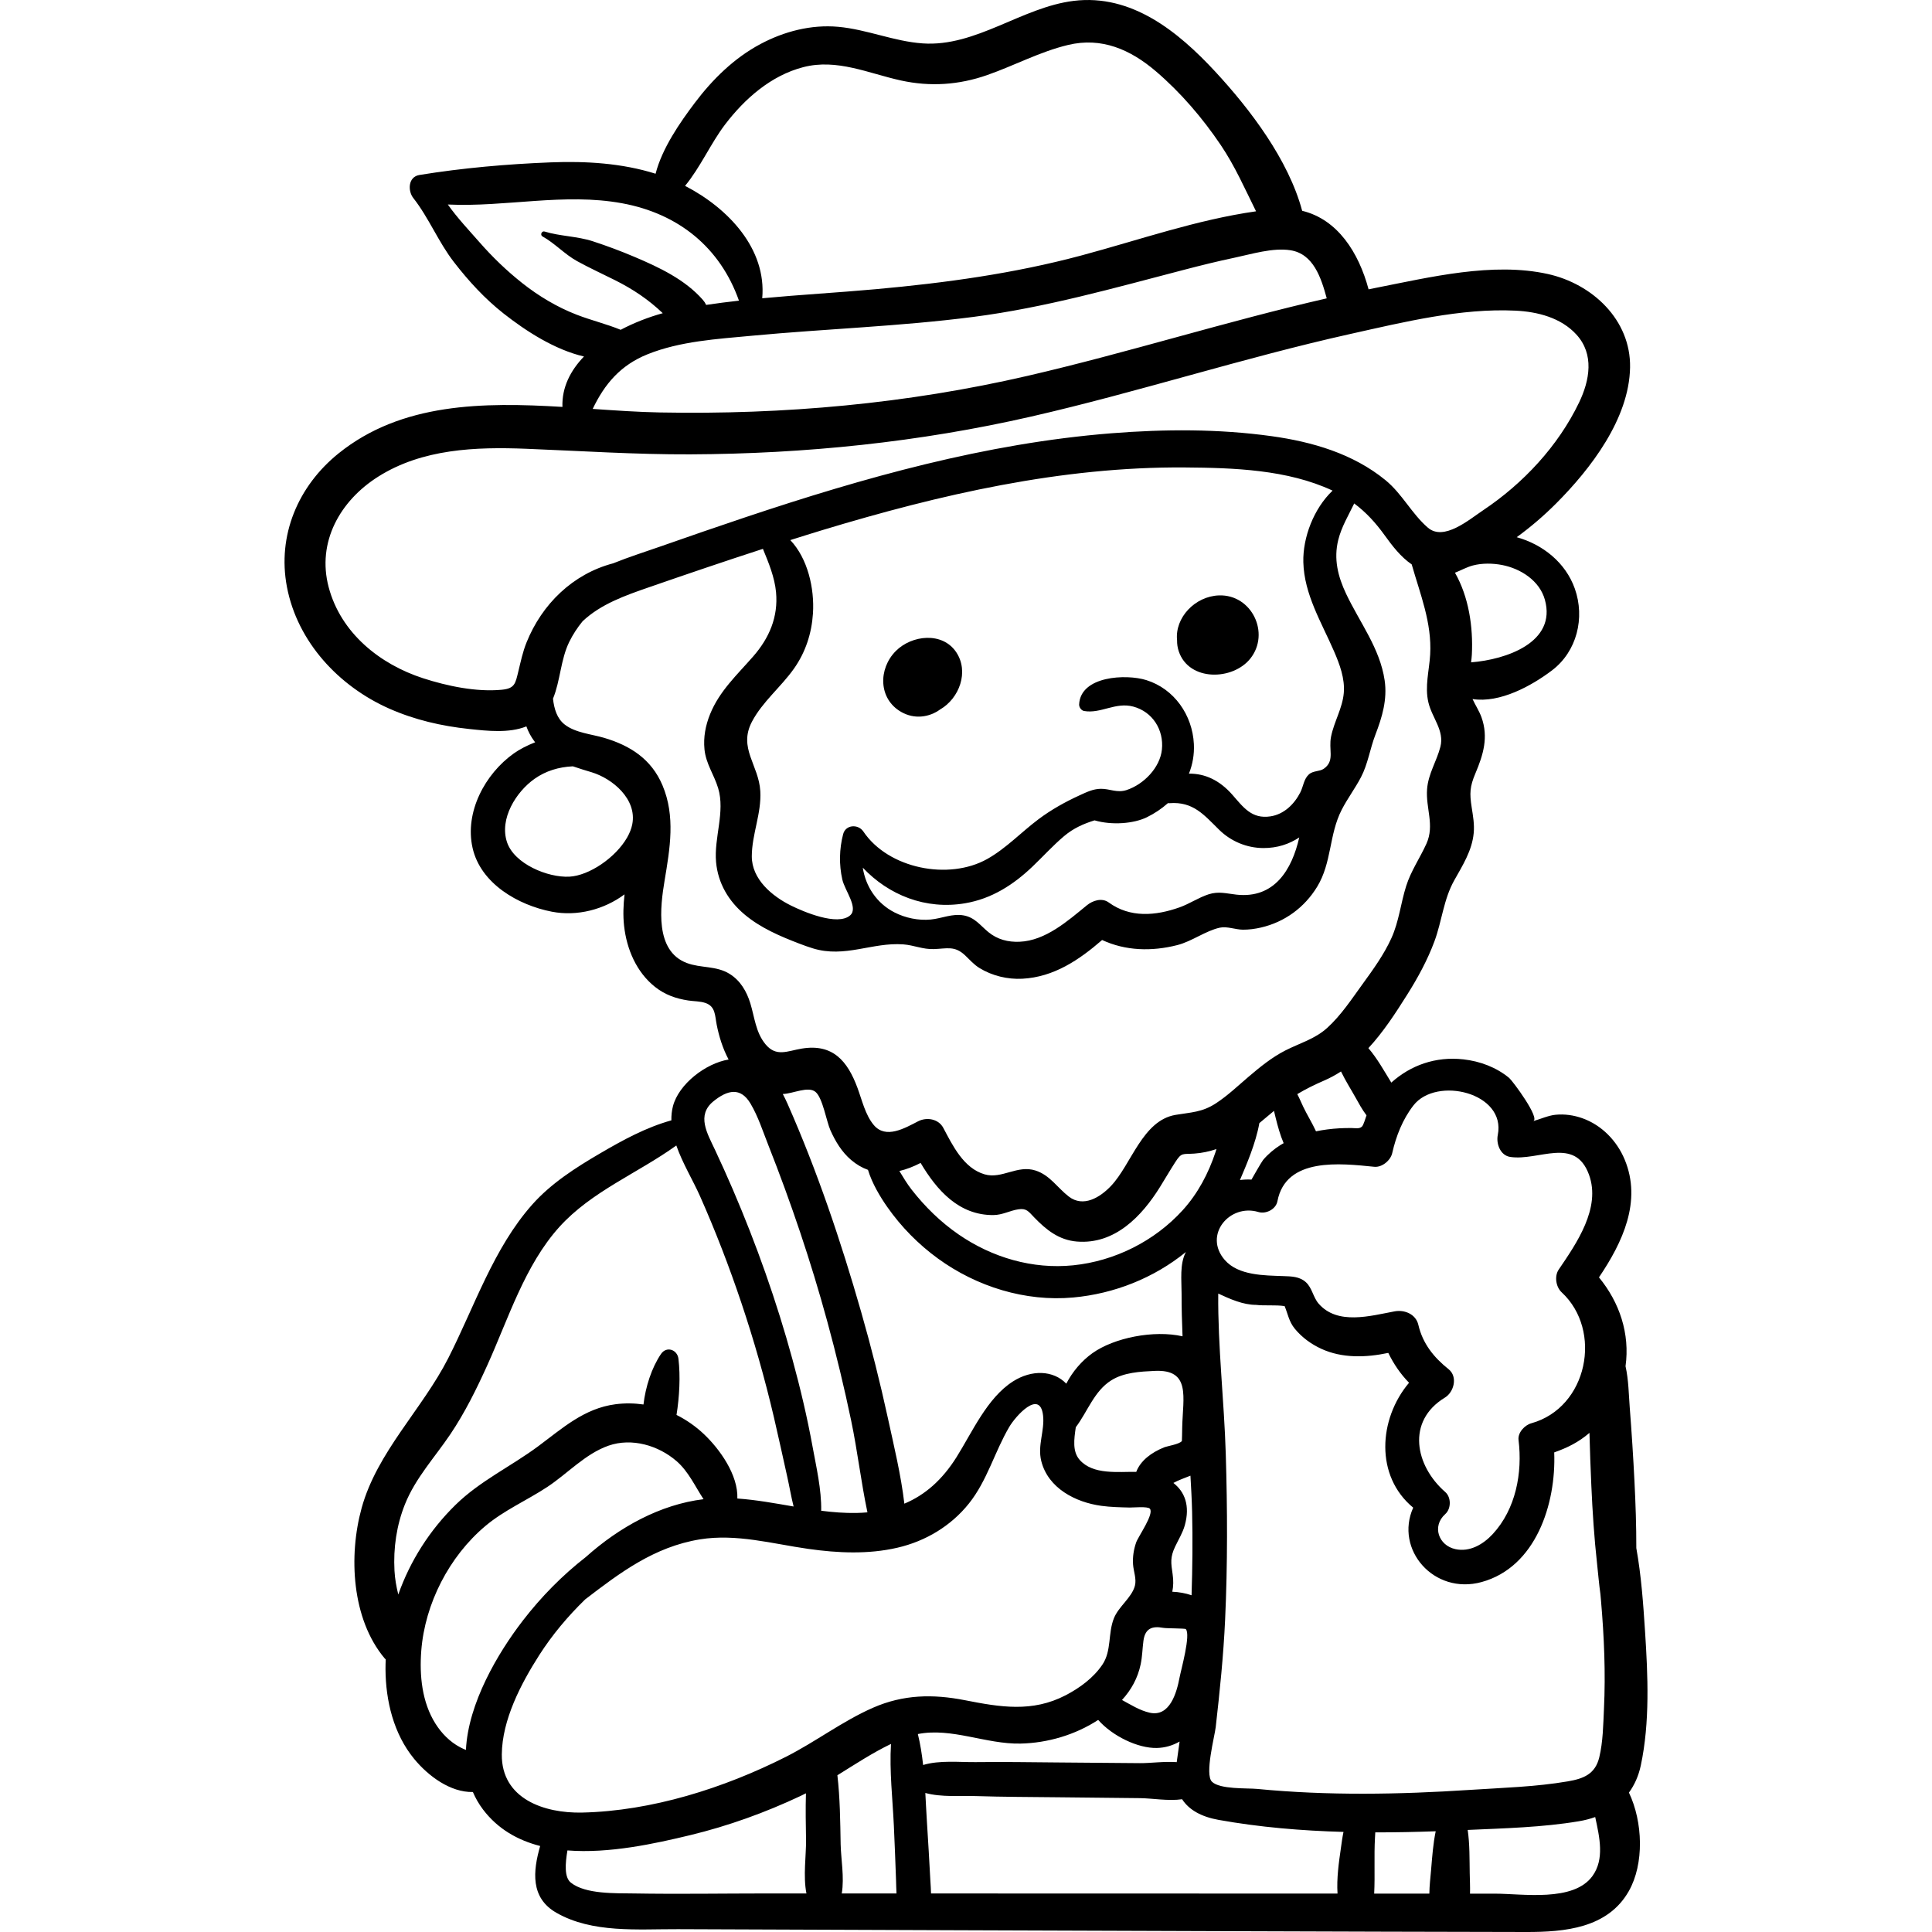 <?xml version="1.0" encoding="iso-8859-1"?>
<!-- Generator: Adobe Illustrator 19.0.0, SVG Export Plug-In . SVG Version: 6.00 Build 0)  -->
<svg version="1.1" id="Capa_1" xmlns="http://www.w3.org/2000/svg" xmlns:xlink="http://www.w3.org/1999/xlink" x="0px" y="0px"
	 viewBox="0 0 512.001 512.001" style="enable-background:new 0 0 512.001 512.001;" xml:space="preserve">
<g>
	<g>
		<path d="M253.419,172.852c-3.671-5.501-11.811-4.563-16.027-0.319c-4.664,4.696-4.639,12.671,1.442,16.143
			c3.505,2.001,7.447,1.432,10.322-0.67C254.229,185.071,256.866,178.018,253.419,172.852z"/>
	</g>
</g>
<g>
	<g>
		<path d="M323.051,157.788c-6.36,0.216-11.745,5.904-11.114,11.905c-0.017,0.976,0.124,1.964,0.454,2.937
			c2.713,8,14.321,7.737,18.967,1.888C336.679,167.818,331.732,157.494,323.051,157.788z"/>
	</g>
</g>
<g>
	<g>
		<path d="M435.96,432.406c-0.477-7.345-1.005-14.841-2.319-22.148c0.015-5.879-0.193-11.729-0.486-17.614
			c-0.327-6.579-0.752-13.166-1.263-19.734c-0.256-3.284-0.294-7.256-1.107-10.842c1.199-8.632-1.585-16.918-7.042-23.552
			c6.242-9.238,11.426-20.162,6.807-31.237c-2.068-4.958-6.078-9.114-11.204-10.935c-2.294-0.815-4.717-1.156-7.143-0.916
			c-1.865,0.184-3.93,1.126-5.938,1.695c2.098-0.596-5.425-10.715-6.32-11.458c-3.412-2.83-7.749-4.438-12.128-4.926
			c-7.407-0.826-14.009,1.589-19.106,6.159c-0.061-0.1-0.124-0.205-0.182-0.299c-1.655-2.683-3.549-6.109-5.893-8.833
			c3.953-4.262,7.203-9.282,10.312-14.219c2.791-4.432,5.334-9.098,7.167-14.015c2.02-5.421,2.418-11.136,5.281-16.244
			c2.23-3.98,4.706-7.85,5.15-12.507c0.222-2.333-0.176-4.507-0.533-6.8c-0.586-3.761-0.501-5.514,0.97-8.992
			c2.099-4.963,3.527-9.621,1.62-14.921c-0.597-1.659-1.62-3.197-2.369-4.813c7.239,1.135,15.653-3.494,21.069-7.604
			c6.601-5.011,8.771-13.903,6.049-21.629c-2.435-6.912-8.492-11.745-15.409-13.66c3.718-2.699,7.227-5.715,10.445-8.939
			c9.182-9.199,19.36-22.465,19.598-36.04c0.222-12.647-10.031-22.168-21.804-24.772c-14.589-3.226-31.204,0.853-45.578,3.675
			c-0.639,0.125-1.276,0.262-1.914,0.391c-2.621-9.756-8.187-18.535-17.603-20.816c-3.617-13.5-13.757-26.872-23.035-36.884
			c-9.836-10.612-22.163-20.632-37.52-18.747c-13.766,1.69-25.887,12.255-40.02,11.27c-7.609-0.53-14.771-3.71-22.386-4.397
			c-7.14-0.644-14.304,1.212-20.589,4.561c-6.984,3.721-12.699,9.345-17.426,15.616c-3.898,5.171-8.637,11.979-10.374,18.76
			c-8.927-2.812-18.521-3.378-27.815-3.012c-11.585,0.456-23.327,1.482-34.772,3.343c-3.031,0.493-3.107,4.22-1.615,6.117
			c4.091,5.201,6.641,11.64,10.747,16.949c3.897,5.038,8.189,9.728,13.206,13.671c5.838,4.588,13.465,9.551,21.269,11.369
			c-3.576,3.715-5.883,8.183-5.708,13.358c-21.051-1.27-42.627-1.123-59.313,12.307c-10.711,8.621-16.309,21.7-13.698,35.392
			c2.788,14.625,13.78,26.354,27.116,32.257c6.738,2.982,13.839,4.617,21.152,5.396c4.911,0.524,10.592,1.162,15.189-0.685
			c0.486,1.355,1.174,2.682,2.129,3.961c0.064,0.086,0.134,0.163,0.2,0.247c-2.195,0.856-4.16,1.89-5.649,2.947
			c-7.63,5.413-13.082,15.553-10.939,25.051c2.137,9.468,12.106,15.184,21.015,16.902c6.686,1.29,13.807-0.546,19.258-4.597
			c-0.31,2.776-0.435,5.566-0.118,8.391c0.685,6.121,3.275,12.24,8.197,16.132c2.639,2.087,5.52,3.102,8.813,3.604
			c1.469,0.224,3.144,0.177,4.553,0.66c2.68,0.918,2.496,3.322,2.978,5.762c0.61,3.088,1.606,6.328,3.158,9.221
			c-6.117,1.023-13.191,6.5-14.74,12.335c-0.332,1.252-0.449,2.516-0.428,3.784c-6.72,1.88-12.726,5.151-18.886,8.752
			c-6.442,3.766-12.976,7.93-17.973,13.552c-10.283,11.566-15.333,27.092-22.256,40.695c-6.913,13.582-18.862,24.871-22.97,39.733
			c-3.493,12.639-2.651,29.416,6.085,39.833c0.087,0.103,0.192,0.196,0.296,0.29c-0.034,0.856-0.06,1.713-0.056,2.573
			c0.043,8.421,2.157,17.187,7.593,23.795c3.743,4.55,9.598,8.908,15.564,8.778c0.687,1.608,1.57,3.162,2.69,4.64
			c3.919,5.171,9.21,8.142,15.141,9.668c-1.911,6.656-2.631,13.704,4.255,17.667c9.554,5.498,21.675,4.333,32.254,4.376
			c24.918,0.101,49.836,0.205,74.755,0.282c50.013,0.155,100.027,0.384,150.04,0.465c10.173,0.017,21.598-0.977,27.191-10.822
			c4.115-7.242,3.752-18.337,0.041-26.119c1.466-2.012,2.545-4.397,3.139-7.177C437.266,456.454,436.711,443.983,435.96,432.406z
			 M364.199,309.211c2.044,0.206,4.307-1.669,4.751-3.617c1.03-4.526,2.768-8.98,5.641-12.661c6.078-7.79,24.604-3.37,22.336,7.862
			c-0.458,2.266,0.637,5.404,3.296,5.805c7.545,1.138,17.117-5.508,20.863,4.668c3.259,8.856-3.315,18.272-8.007,25.176
			c-1.191,1.753-0.755,4.613,0.779,6.034c10.937,10.129,6.903,30.554-8.044,34.705c-1.752,0.487-3.628,2.47-3.384,4.445
			c1.075,8.681-0.715,18.31-6.853,24.934c-2.505,2.703-6.06,4.806-9.88,3.976c-4.475-0.973-6.274-6.08-2.694-9.283
			c1.587-1.42,1.62-4.444,0-5.855c-7.933-6.911-10.418-18.748-0.077-25.028c2.385-1.449,3.458-5.528,0.968-7.514
			c-3.928-3.134-6.864-6.792-8.016-11.754c-0.664-2.857-3.671-4.069-6.302-3.578c-6.385,1.189-15.113,3.724-20.125-2.047
			c-1.462-1.684-1.718-4.18-3.391-5.691c-1.686-1.523-3.846-1.53-5.982-1.609c-4.997-0.187-11.894-0.116-15.503-4.271
			c-5.769-6.641,1.313-15.004,8.925-12.708c1.991,0.6,4.621-0.718,5.029-2.855C340.768,306.595,355.252,308.311,364.199,309.211z
			 M328.598,312.721c0.015-0.035,0.031-0.068,0.046-0.102c1.651-3.888,4.161-9.659,5.095-14.979
			c1.306-1.071,2.592-2.166,3.883-3.244c0.151,0.685,0.319,1.352,0.477,1.983c0.529,2.111,1.161,4.427,2.081,6.572
			c-0.273,0.156-0.549,0.306-0.816,0.474c-1.734,1.093-3.32,2.422-4.64,3.994c-0.382,0.455-3.078,5.186-3.07,5.187
			C330.619,312.548,329.597,312.592,328.598,312.721z M343.795,289.954c2.249-1.348,4.595-2.507,7.149-3.611
			c1.573-0.681,3.041-1.492,4.435-2.392c1.217,2.52,2.765,4.943,3.993,7.154c0.66,1.189,1.598,2.929,2.767,4.473
			c-0.354,0.924-0.764,2.598-1.243,3.014c-0.694,0.604-1.592,0.37-2.663,0.354c-2.177-0.032-4.363,0.088-6.522,0.369
			c-0.986,0.129-1.973,0.296-2.954,0.499c-1.03-2.233-2.389-4.409-3.384-6.502C344.856,292.224,344.373,291.05,343.795,289.954z
			 M409.406,158.926c3.174,11.339-10.328,15.891-19.559,16.601c0.095-0.702,0.176-1.392,0.209-2.05
			c0.371-7.341-0.822-15.309-4.473-21.699c1.573-0.61,3.06-1.47,4.726-1.915c2.461-0.657,5.305-0.609,7.78-0.127
			C403.007,150.695,407.992,153.874,409.406,158.926z M341.995,66.321c6.066,0.959,8.112,7.252,9.605,12.744
			c-26.606,6.094-52.675,14.387-79.272,20.537c-32.017,7.404-64.607,10.322-97.442,9.704c-5.743-0.108-11.727-0.521-17.814-0.941
			c3.129-6.535,7.303-11.579,14.576-14.495c8.633-3.461,18.396-4.03,27.557-4.891c19.563-1.838,39.232-2.474,58.731-4.992
			c19.112-2.468,37.348-7.674,55.945-12.512c4.395-1.143,8.801-2.242,13.246-3.174C331.682,67.344,337.311,65.581,341.995,66.321z
			 M192.138,33.011c5.227-6.87,12.199-13.001,20.729-15.213c8.968-2.325,17.273,1.649,25.909,3.534
			c7.75,1.692,15.316,1.186,22.81-1.429c7.2-2.511,14.004-6.203,21.454-7.988c8.919-2.136,16.532,1.214,23.288,6.984
			c6.569,5.611,12.355,12.379,17.178,19.524c3.778,5.596,6.412,11.634,9.359,17.576c-15.743,2.238-31.025,7.612-46.313,11.708
			c-17.875,4.789-36.038,7.268-54.441,8.93c-9.968,0.901-20.068,1.469-30.111,2.407c1.171-13.096-8.978-23.863-20.452-29.786
			C185.606,44.351,188.348,37.993,192.138,33.011z M152.835,83.403c-5.183-1.999-10.099-4.949-14.45-8.392
			c-4.098-3.243-7.873-6.881-11.314-10.812c-2.627-3.001-5.86-6.416-8.393-10.002c15.341,0.729,30.81-3.147,46.16-0.334
			c15.013,2.751,26.017,11.753,30.994,25.813c-2.909,0.325-5.808,0.697-8.695,1.126c-0.21-0.458-0.496-0.91-0.876-1.342
			c-4.733-5.391-11.58-8.613-18.074-11.368c-3.634-1.542-7.312-2.92-11.064-4.146c-4.192-1.369-8.706-1.325-12.801-2.588
			c-0.77-0.238-1.26,0.914-0.549,1.303c3.204,1.755,5.847,4.709,9.127,6.522c3.287,1.817,6.701,3.37,10.056,5.051
			c4.876,2.442,8.948,5.2,12.682,8.765c-3.583,0.988-7.477,2.461-11.154,4.401C160.675,85.845,156.78,84.924,152.835,83.403z
			 M139.523,170.294c-1.005,2.511-1.52,5.027-2.158,7.638c-0.778,3.187-0.913,4.52-4.373,4.858
			c-6.732,0.656-14.496-0.984-20.843-3.038c-11.549-3.736-21.832-12.031-25.045-24.127c-3.184-11.986,3.03-22.927,13.104-29.295
			c11.712-7.404,25.821-7.927,39.275-7.398c14.492,0.57,28.917,1.535,43.432,1.476c30.406-0.125,60.72-3.227,90.375-10.018
			c28.419-6.509,56.187-15.565,84.647-21.903c14.032-3.125,29.217-6.86,43.684-6.16c5.849,0.283,12.068,1.861,16.155,6.349
			c4.755,5.222,3.521,12.102,0.698,17.987c-5.538,11.542-14.842,21.492-25.432,28.563c-3.751,2.504-10.408,8.247-14.63,4.621
			c-4.278-3.675-6.802-8.961-11.243-12.595c-8.573-7.016-19.37-10.16-30.176-11.662c-14.035-1.951-28.405-1.885-42.509-0.763
			c-33.235,2.644-65.456,11.722-96.951,22.254c-7.502,2.508-14.975,5.102-22.44,7.716c-4.159,1.457-8.463,2.815-12.608,4.494
			C151.849,152.087,143.614,160.076,139.523,170.294z M351.312,203.334c-0.144,0.129-0.302,0.256-0.477,0.38
			c-1.117,0.794-2.822,0.479-3.968,1.517c-1.364,1.236-1.458,3.17-2.266,4.754c-1.6,3.138-4.324,5.816-7.926,6.363
			c-4.956,0.753-7.167-2.4-10.1-5.741c-3.337-3.801-7.232-5.643-11.495-5.578c0.965-2.422,1.449-5.062,1.31-7.857
			c-0.381-7.659-5.184-14.626-12.624-16.944c-5.315-1.656-17.433-1.125-17.786,6.462c-0.033,0.721,0.577,1.604,1.319,1.733
			c4.442,0.773,8.305-2.438,13.031-1.17c5.127,1.376,8.128,6.171,7.589,11.382c-0.498,4.812-4.825,9.248-9.374,10.74
			c-2.542,0.833-4.435-0.375-6.848-0.334c-2.024,0.034-3.721,0.869-5.634,1.746c-3.815,1.749-7.469,3.788-10.833,6.306
			c-4.559,3.414-8.606,7.741-13.597,10.545c-10.201,5.729-26.183,2.601-32.837-7.279c-1.357-2.015-4.691-1.863-5.358,0.7
			c-1.022,3.924-1.109,8.074-0.217,12.031c0.652,2.895,4.324,7.492,2.09,9.476c-3.325,2.954-12.504-0.995-15.741-2.608
			c-4.984-2.483-10.35-6.955-10.337-13.03c0.012-5.833,2.597-11.375,2.253-17.265c-0.406-6.946-5.891-11.416-2.213-18.41
			c2.78-5.285,7.715-9.208,11.14-14.067c3.066-4.35,4.687-9.325,5.028-14.622c0.426-6.637-1.38-14.565-6.006-19.434
			c2.845-0.897,5.69-1.795,8.545-2.659c31.127-9.416,63.29-16.838,95.985-16.591c12.953,0.098,27.215,0.544,39.179,6.14
			c-5.003,4.766-7.911,12.441-7.75,18.953c0.213,8.563,4.837,16.001,8.141,23.636c1.492,3.449,2.917,7.246,2.578,11.065
			c-0.361,4.069-2.591,7.597-3.373,11.553C352.076,198.591,353.61,201.269,351.312,203.334z M344.315,221.932
			c-1.949,8.583-6.6,16.262-16.638,15.159c-2.696-0.296-4.718-0.951-7.405-0.082c-2.667,0.863-5.026,2.51-7.677,3.45
			c-6.348,2.251-13.099,2.833-18.767-1.293c-1.826-1.329-4.255-0.511-5.796,0.748c-5.076,4.146-10.944,9.375-17.837,9.661
			c-3.054,0.127-5.874-0.599-8.255-2.551c-2.163-1.773-3.573-3.874-6.516-4.423c-3.053-0.569-5.806,0.801-8.79,1.085
			c-3.228,0.307-6.696-0.408-9.579-1.883c-4.754-2.432-7.656-6.92-8.41-11.864c6.858,7.273,16.654,11.217,27.113,9.439
			c7.025-1.194,12.755-4.855,17.845-9.708c2.801-2.67,5.401-5.557,8.361-8.062c2.545-2.153,5.225-3.31,8.104-4.203
			c4.669,1.355,10.404,0.857,13.831-0.809c2.059-1.001,3.948-2.271,5.61-3.752c0.138,0.01,0.274,0.022,0.419,0.01
			c6.3-0.487,9.149,3.118,13.184,7.07c3.121,3.056,7.303,4.801,11.693,4.82C338.48,224.76,341.642,223.704,344.315,221.932z
			 M167.557,218.449c-0.228,1.166-0.701,2.345-1.359,3.498c-3.047,5.336-10.072,10.112-15.313,10.381
			c-5.695,0.292-14.596-3.374-16.521-9.137c-2.07-6.201,2.392-13.329,7.302-16.799c2.979-2.105,6.406-3.116,10.023-3.301
			c0.049-0.003,0.099,0,0.149-0.002c1.648,0.577,3.328,1.073,4.967,1.571C162.335,206.339,168.862,211.8,167.557,218.449z
			 M181.978,255.192c-8.484-3.226-7.017-14.856-5.854-21.837c1.415-8.491,2.914-17.021-0.561-25.244
			c-2.921-6.911-8.497-10.527-15.511-12.588c-3.325-0.977-7.561-1.312-10.381-3.498c-2.072-1.606-2.818-4.172-3.123-6.865
			c1.965-4.779,2.012-10.361,4.311-15.056c0.957-1.954,2.156-3.775,3.532-5.46c4.854-4.576,11.319-6.837,17.576-9.006
			c10.041-3.48,20.104-6.907,30.214-10.186c1.537,3.729,3.109,7.543,3.477,11.484c0.613,6.569-1.808,12.161-6.063,17.03
			c-4.256,4.87-8.95,9.179-11.421,15.306c-1.204,2.984-1.798,6.092-1.479,9.312c0.38,3.834,2.532,6.682,3.618,10.272
			c1.915,6.334-1.14,13.156-0.546,19.622c0.514,5.59,3.288,10.288,7.548,13.868c4.248,3.57,9.422,5.773,14.558,7.739
			c1.201,0.46,2.392,0.888,3.572,1.249c8.496,2.598,15.696-1.665,23.929-1.065c2.834,0.207,5.151,1.35,8.114,1.25
			c3.484-0.117,5.517-0.955,8.287,1.672c1.257,1.192,2.305,2.433,3.826,3.365c3.346,2.048,7.417,3.024,11.324,2.82
			c8.36-0.437,15.063-4.988,21.147-10.264c6.218,2.893,13.169,3.071,19.928,1.348c3.879-0.988,7.507-3.797,11.273-4.618
			c1.892-0.412,4.164,0.52,6.094,0.534c1.594,0.012,3.253-0.208,4.805-0.568c6.288-1.456,11.523-5.297,14.881-10.792
			c3.923-6.421,3.119-13.822,6.519-20.433c1.52-2.956,3.538-5.634,5.086-8.576c1.86-3.535,2.405-7.569,3.834-11.285
			c1.801-4.684,3.199-9.353,2.456-14.426c-1.244-8.488-6.626-15.361-10.209-22.928c-2.177-4.596-3.335-9.241-2.086-14.275
			c0.866-3.489,2.706-6.506,4.229-9.673c3.095,2.301,5.657,5.084,8.064,8.429c2.058,2.86,4.311,5.776,7.174,7.721
			c2.248,7.901,5.381,15.492,4.891,23.908c-0.247,4.247-1.47,8.425-0.468,12.677c0.964,4.094,4.285,7.443,3.18,11.747
			c-0.995,3.876-3.214,7.126-3.529,11.218c-0.392,5.091,2.049,9.562-0.173,14.473c-1.72,3.802-4.091,7.186-5.366,11.206
			c-1.458,4.598-1.898,9.374-3.914,13.815c-1.982,4.368-4.841,8.312-7.647,12.179c-2.892,3.986-5.715,8.304-9.386,11.625
			c-3.263,2.951-7.261,4.02-11.098,5.978c-3.558,1.815-6.701,4.38-9.729,6.959c-2.832,2.412-5.535,5.007-8.66,7.045
			c-3.662,2.388-6.543,2.357-10.682,3.056c-8.782,1.483-11.695,13.106-17.096,18.813c-2.908,3.072-7.354,5.799-11.205,2.829
			c-3.013-2.323-4.98-5.657-8.802-6.892c-4.864-1.572-8.93,2.348-13.52,1.004c-5.548-1.624-8.434-7.601-10.93-12.304
			c-1.281-2.415-4.408-2.915-6.674-1.75c-3.524,1.812-8.564,4.785-11.752,0.992c-2.253-2.68-3.135-6.659-4.327-9.868
			c-2.645-7.124-6.54-11.747-14.761-10.391c-3.829,0.632-6.772,2.318-9.646-1.192c-2.569-3.139-2.849-7.114-3.987-10.82
			c-0.962-3.131-2.635-6.022-5.495-7.791C189.776,255.877,185.717,256.614,181.978,255.192z M313.133,342.833
			c-0.006,3.769,0.091,7.537,0.254,11.303c-7.587-1.721-18.151,0.364-23.913,4.492c-2.775,1.988-5.241,4.839-6.895,8.06
			c-3.432-3.575-9.174-3.765-14.144-0.588c-6.837,4.37-10.775,13.429-14.958,20.081c-3.75,5.965-8.271,9.983-13.812,12.309
			c-0.895-7.64-2.764-15.311-4.381-22.741c-2.053-9.434-4.414-18.801-7.071-28.083c-5.355-18.705-11.637-37.341-19.506-55.153
			c-0.381-0.862-0.803-1.732-1.262-2.59c0.016-0.001,0.031,0.001,0.046,0c2.683-0.092,6.706-2.159,8.627-0.556
			c1.918,1.601,2.896,7.817,3.957,10.179c1.323,2.946,2.988,5.728,5.473,7.848c1.44,1.229,2.941,2.085,4.475,2.631
			c1.102,3.613,3.248,7.177,5.11,9.832c3.706,5.286,8.258,9.91,13.48,13.701c10.236,7.43,23.12,11.444,35.784,10.293
			c10.888-0.989,21.408-5.164,29.876-12.054C312.585,334.981,313.139,339.285,313.133,342.833z M285.096,378.233
			c3.139-4.155,4.863-9.591,9.417-12.438c3.35-2.094,7.624-2.309,11.474-2.494c9.666-0.463,7.492,6.971,7.312,14.924
			c-0.017,0.763-0.055,3.612-0.087,3.656c-0.625,0.86-3.831,1.325-4.757,1.703c-3.329,1.357-6.195,3.483-7.334,6.473
			c-4.811-0.07-11.452,0.851-14.997-3.177C284.168,384.657,284.631,381.433,285.096,378.233z M308.261,431.396
			c0.956,0.177,5.767,0.107,5.988,0.336c1.372,1.428-1.277,10.836-1.655,12.84c-0.742,3.931-2.55,10.53-7.923,9.312
			c-2.632-0.596-4.942-2.082-7.329-3.37c2.478-2.708,4.179-5.808,4.95-9.462c0.435-2.058,0.456-4.132,0.729-6.206
			C303.451,431.576,305.291,430.845,308.261,431.396z M310.672,421.827c0.297-1.454,0.334-2.997,0.084-4.672
			c-0.448-2.999-0.669-4.453,0.66-7.266c0.892-1.888,1.999-3.639,2.568-5.669c1.45-5.173-0.014-8.894-3.027-11.223
			c1.424-0.788,2.976-1.291,4.523-1.928c0.186,3.226,0.367,6.442,0.443,9.627c0.176,7.361,0.092,14.713-0.146,22.063
			C314.142,422.207,312.384,421.891,310.672,421.827z M313.423,320.719c-7.445,8.192-18.006,13.486-29.025,14.603
			c-10.77,1.092-21.454-2.057-30.324-8.157c-4.789-3.294-8.937-7.358-12.507-11.931c-1.139-1.459-2.172-3.173-3.225-4.904
			c1.914-0.448,3.807-1.195,5.63-2.141c4.291,7.227,10.147,13.898,19.305,13.816c2.412-0.022,4.335-1.186,6.613-1.527
			c2.17-0.325,2.675,0.584,4.181,2.141c3.201,3.31,6.552,6.018,11.332,6.406c10.012,0.812,17.159-6.662,22.003-14.45
			c1.359-2.185,2.649-4.409,4.04-6.574c1.718-2.673,1.93-2.069,5.067-2.289c2.014-0.141,3.974-0.561,5.862-1.199
			c-0.078,0.264-0.156,0.528-0.241,0.784C320.249,310.97,317.458,316.28,313.423,320.719z M189.078,291.847
			c3.724-3.011,7.186-3.814,9.821,0.624c2.011,3.388,3.268,7.34,4.712,10.993c6.031,15.264,11.288,30.847,15.611,46.681
			c2.374,8.696,4.487,17.464,6.335,26.287c1.683,8.036,2.624,16.316,4.323,24.359c-0.963,0.082-1.941,0.143-2.952,0.16
			c-3.128,0.052-6.224-0.196-9.303-0.587c0.101-5.62-1.315-11.658-2.262-16.854c-1.426-7.827-3.251-15.558-5.347-23.232
			c-4.205-15.394-9.532-30.452-15.832-45.111c-1.506-3.505-3.077-6.982-4.695-10.437
			C187.454,300.389,184.503,295.546,189.078,291.847z M105.551,422.566c-0.508-2.038-0.889-4.123-1.008-6.322
			c-0.326-5.988,0.547-12.042,2.786-17.622c2.774-6.914,7.893-12.411,12.005-18.511c3.882-5.76,6.968-12.032,9.826-18.347
			c5.536-12.234,9.92-26.465,19.069-36.599c8.522-9.439,20.797-14.25,31.005-21.598c1.645,4.712,4.449,9.303,6.262,13.388
			c4.103,9.243,7.743,18.692,10.963,28.277c3.34,9.943,6.215,20.042,8.613,30.254c1.234,5.257,2.363,10.533,3.545,15.801
			c0.576,2.568,1.036,5.298,1.698,7.952c-4.952-0.85-9.897-1.768-14.905-2.115c0.238-6.289-4.724-13.157-8.884-17.085
			c-2.17-2.049-4.617-3.751-7.239-5.066c0.769-4.799,1.066-10.245,0.508-14.898c-0.29-2.418-3.163-3.411-4.625-1.253
			c-2.478,3.658-4.093,8.693-4.641,13.383c-2.429-0.351-4.915-0.391-7.409-0.066c-8.3,1.081-14.045,6.35-20.484,11.13
			c-7.238,5.373-15.377,9.146-21.894,15.518C113.912,405.46,108.697,413.644,105.551,422.566z M123.476,463.747
			c-0.529-0.216-1.054-0.446-1.567-0.719c-2.708-1.443-4.894-3.681-6.517-6.256c-3.574-5.671-4.26-12.778-3.75-19.333
			c0.973-12.487,7.409-24.978,16.983-33.032c4.988-4.196,11.002-6.78,16.411-10.346c5.345-3.523,10.088-8.798,16.227-10.944
			c6.164-2.155,13.246-0.067,18.059,4.123c3.152,2.744,4.875,6.659,7.124,10.061c-11.481,1.406-22.3,7.368-31.21,15.338
			c-6.236,4.857-11.83,10.551-16.652,16.802C131.907,438.094,124.071,451.404,123.476,463.747z M132.985,464.94
			c0.082-9.17,5.076-18.737,9.9-26.286c3.453-5.403,7.598-10.33,12.193-14.795c9.186-7.045,18.28-13.931,30.406-15.909
			c9.646-1.574,19.275,1.187,28.772,2.529c7.796,1.101,15.825,1.47,23.557-0.316c7.463-1.724,14.185-5.735,18.971-11.729
			c4.857-6.084,6.783-13.655,10.674-20.273c1.732-2.946,8.1-10.025,8.955-3.139c0.508,4.084-1.519,7.975-0.463,12.178
			c1.812,7.207,9.092,10.93,15.897,11.86c2.51,0.343,4.999,0.39,7.527,0.452c0.934,0.023,4.755-0.357,5.345,0.302
			c1.225,1.366-3.067,7.344-3.629,8.962c-0.652,1.879-0.947,3.805-0.819,5.794c0.12,1.868,0.967,3.835,0.492,5.67
			c-0.814,3.14-4.292,5.466-5.553,8.59c-1.631,4.041-0.583,8.645-3.063,12.317c-2.381,3.526-6.014,6.186-9.751,8.126
			c-8.849,4.594-17.359,3.132-26.688,1.302c-8.499-1.667-16.342-1.513-24.349,1.996c-8.092,3.546-15.254,9.059-23.154,13.043
			c-16.38,8.26-35.467,14.329-53.941,14.74C144.265,480.574,132.879,476.736,132.985,464.94z M203.212,501.784
			c-11.785,0.006-23.588,0.201-35.371,0c-4.651-0.08-12.648,0.242-16.551-2.857c-1.785-1.418-1.498-5.049-0.913-8.546
			c11.044,0.875,23.181-1.789,32.55-4.053c10.051-2.429,19.841-5.956,29.193-10.363c0.492-0.232,0.979-0.475,1.465-0.72
			c-0.13,4.145-0.036,8.296,0.025,12.441c0.056,3.823-0.81,9.544,0.105,14.1C210.214,501.785,206.713,501.782,203.212,501.784z
			 M223.077,501.783c0.723-4.209-0.232-9.315-0.298-13.059c-0.108-6.112-0.16-12.204-0.862-18.26
			c4.682-2.908,9.315-5.951,14.203-8.306c-0.436,7.186,0.441,14.665,0.76,21.652c0.22,4.828,0.414,9.656,0.581,14.486
			c0.042,1.221,0.05,2.385,0.122,3.491C232.748,501.787,227.912,501.783,223.077,501.783z M243.241,459.542
			c8.953-1.776,18.082,2.718,27.184,2.527c7.219-0.152,14.521-2.306,20.607-6.271c3.795,4.305,10.545,7.548,15.549,7.433
			c2.228-0.051,4.243-0.677,6.026-1.7c-0.245,1.817-0.5,3.635-0.765,5.455c-3.302-0.24-6.95,0.29-9.747,0.267
			c-7.251-0.06-14.502-0.121-21.753-0.181s-14.503-0.181-21.753-0.091c-4.197,0.052-9.603-0.561-13.952,0.763
			C244.329,464.958,243.902,462.197,243.241,459.542z M355.361,489.712c-0.565,3.888-1.159,8.075-0.903,12.11
			c-7.782-0.003-15.565-0.007-23.347-0.01c-28.126-0.013-56.252-0.019-84.378-0.022c-0.015-1.133-0.117-2.307-0.18-3.493
			c-0.273-5.175-0.576-10.349-0.909-15.521c-0.159-2.465-0.275-5.028-0.422-7.622c4.233,1.166,9.376,0.7,13.367,0.825
			c7.248,0.227,14.502,0.242,21.753,0.318c7.251,0.076,14.502,0.153,21.753,0.229c3.247,0.034,7.545,0.818,11.177,0.292
			c1.85,2.852,5.137,4.656,9.662,5.469c10.87,1.951,21.975,2.88,33.106,3.19C355.717,487.002,355.535,488.518,355.361,489.712z
			 M379.268,495.375c-0.183,2.189-0.453,4.356-0.475,6.458c-4.873-0.002-9.746-0.004-14.619-0.006
			c0.245-4.935-0.069-10.002,0.217-14.882c0.02-0.343,0.051-0.814,0.073-1.346c5.353,0.009,10.698-0.105,16.014-0.294
			C379.795,488.6,379.55,492.002,379.268,495.375z M422.03,497.152c-5.029,6.973-18.508,4.691-25.84,4.688
			c-2.207-0.001-4.415-0.002-6.622-0.003c0.054-1.777-0.043-3.605-0.075-5.43c-0.066-3.763,0.014-7.68-0.538-11.454
			c9.776-0.438,19.832-0.686,29.47-2.303c1.514-0.254,2.958-0.627,4.322-1.113C423.926,486.974,425.234,492.709,422.03,497.152z
			 M425.068,452.869c-0.202,4.227-0.249,8.72-1.244,12.844c-1.071,4.442-4.157,5.652-8.314,6.365
			c-8.506,1.459-17.422,1.707-26.026,2.268c-18.739,1.221-37.6,1.555-56.313-0.261c-2.67-0.259-9.896,0.166-12.001-1.921
			c-1.953-1.936,0.732-12.031,1.008-14.466c1.073-9.446,2.056-18.953,2.49-28.451c0.669-14.613,0.614-29.251,0.176-43.87
			c-0.424-14.144-2.123-28.435-1.998-42.569c3.045,1.41,6.559,2.996,9.99,2.996c2.199,0.283,5.207-0.046,7.6,0.328
			c0.845,1.983,1.125,4.081,2.696,5.991c1.911,2.323,4.334,4.089,7.061,5.34c5.496,2.521,11.819,2.322,17.721,1.069
			c1.432,2.954,3.233,5.585,5.497,7.913c-8.111,9.617-9.041,24.745,1.102,33.101c-4.96,11.072,5.477,23.174,18.118,19.717
			c14.351-3.925,19.788-20.667,19.253-34.361c3.42-1.206,6.442-2.671,9.34-5.176c0.118,4.656,0.291,9.313,0.497,13.958
			c0.31,6.964,0.759,13.842,1.526,20.772c0.295,2.666,0.509,5.361,0.885,8.023c0.053,0.579,0.105,1.159,0.155,1.74
			C425.11,433.738,425.524,443.317,425.068,452.869z"/>
	</g>
</g>
<g>
</g>
<g>
</g>
<g>
</g>
<g>
</g>
<g>
</g>
<g>
</g>
<g>
</g>
<g>
</g>
<g>
</g>
<g>
</g>
<g>
</g>
<g>
</g>
<g>
</g>
<g>
</g>
<g>
</g>
</svg>
